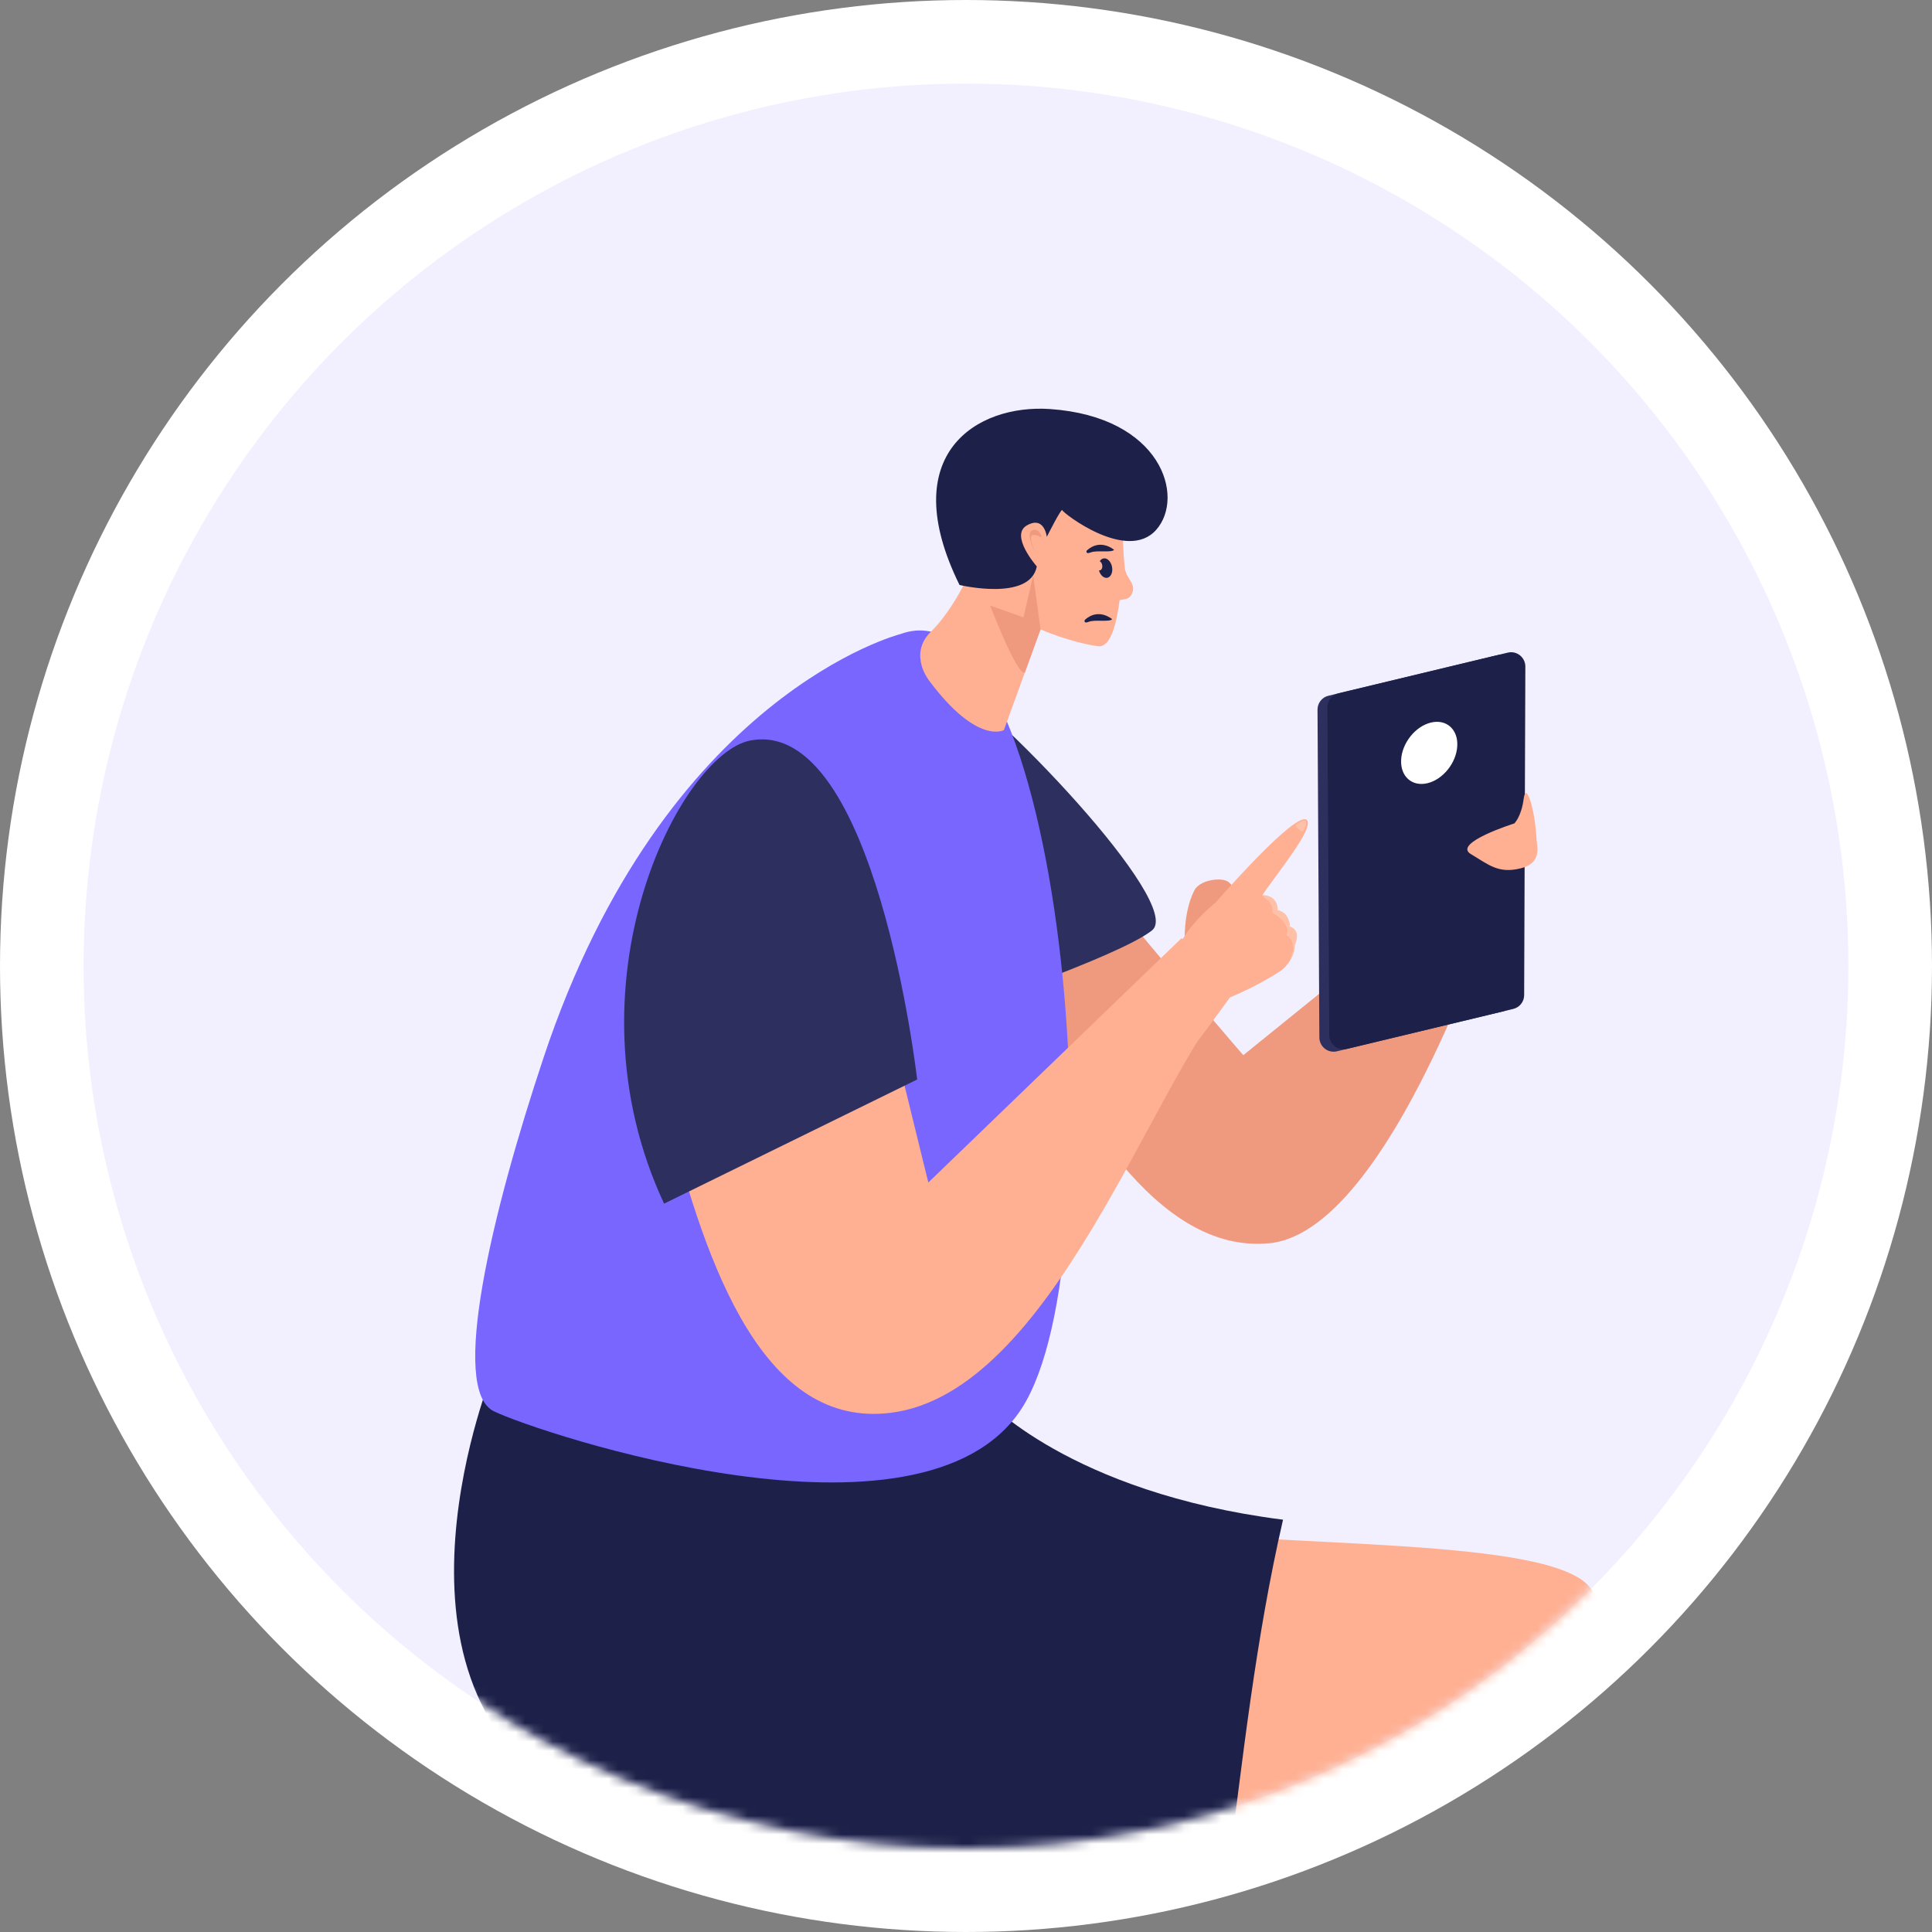 <svg width="208" height="208" viewBox="0 0 208 208" fill="none" xmlns="http://www.w3.org/2000/svg">
<rect x="0" y="0" width="208" height="208" fill="#808080" stroke="none"/>
<circle cx="104" cy="104" r="104" fill="white"/>
<circle cx="104" cy="104" r="95" fill="#F2F0FF"/>
<mask id="mask0_1058_5613" style="mask-type:alpha" maskUnits="userSpaceOnUse" x="9" y="9" width="190" height="190">
<circle cx="104" cy="104" r="95" fill="white"/>
</mask>
<g mask="url(#mask0_1058_5613)">
<path d="M120.727 98.052C127.481 106.243 133.853 113.601 133.853 113.601L159.898 92.535L162.871 91.82C162.871 91.82 150.619 132.447 136.689 133.845C124.335 135.085 115.441 118.573 109.62 107.34C114.266 99.061 115.744 102.6 120.727 98.052Z" fill="#EF9A7F"/>
<path d="M102.676 108.981C102.676 108.981 120.452 103.002 124.024 100.169C127.597 97.336 106.851 75.753 100.824 72.358C97.045 70.228 102.676 108.981 102.676 108.981Z" fill="#2D305E"/>
<path d="M161.266 70.519L143.014 74.905C142.325 75.07 141.84 75.692 141.844 76.406L142.043 111.691C142.047 112.684 142.972 113.415 143.932 113.185L161.858 108.878C162.543 108.714 163.026 108.1 163.028 107.391L163.156 72.029C163.159 71.028 162.231 70.288 161.266 70.519Z" fill="#2D305E"/>
<path d="M162.331 70.261L144.079 74.647C143.389 74.813 142.905 75.435 142.909 76.148L143.106 111.433C143.112 112.427 144.036 113.157 144.995 112.927L162.923 108.62C163.606 108.456 164.09 107.842 164.092 107.133L164.22 71.77C164.224 70.77 163.295 70.03 162.331 70.261Z" fill="#1D2149"/>
<path d="M156.89 80.329C156.788 82.132 155.353 83.918 153.684 84.32C152.015 84.72 150.746 83.585 150.847 81.781C150.949 79.98 152.384 78.193 154.053 77.792C155.723 77.389 156.993 78.526 156.89 80.329Z" fill="white"/>
<path d="M155.392 188.828C155.392 188.828 167.62 195.341 168.95 200.258C170.28 205.176 141.703 204.777 132.798 197.733C123.892 190.688 155.392 188.828 155.392 188.828Z" fill="#1D2149"/>
<path d="M122.785 164.516C138.512 166.688 166.91 165.482 171.166 170.896C179.29 181.232 161.352 193.397 154.153 194.82C146.024 196.426 134.211 197.092 118.133 198.542C119.766 185.759 119.875 177.08 122.785 164.516Z" fill="#FFB092"/>
<path d="M53.102 147.562L106.036 150.561C106.036 150.561 115.074 160.68 138.132 163.611C135.183 176.389 133.778 189.427 132.105 202.425C108.993 204.281 78.458 204.094 60.808 193.282C39.637 180.315 53.102 147.562 53.102 147.562Z" fill="#1D2149"/>
<path d="M96.938 68.265C96.938 68.265 71.573 74.714 58.539 113.809C52.934 130.621 48.388 149.624 53.175 151.941C57.961 154.255 99.26 168.112 109.971 151.675C120.682 135.235 114.302 61.904 96.938 68.265Z" fill="#7966FF"/>
<path d="M120.903 55.313C120.903 55.313 120.781 58.039 121.084 61.056C121.214 62.35 122.35 62.767 121.885 63.874C121.499 64.793 120.565 64.416 120.531 64.676C120.165 67.474 119.476 69.765 118.19 69.573C115.007 69.102 112.023 67.756 112.023 67.756L108.081 78.6C108.081 78.6 105.244 80.243 100.057 73.311C100.057 73.311 97.736 70.467 100.217 68.015C102.698 65.564 104.342 61.765 104.342 61.765C104.342 61.765 107.136 52.951 112.066 52.179C116.996 51.407 120.903 55.313 120.903 55.313Z" fill="#FFB092"/>
<path d="M118.315 61.4C118.453 61.923 118.842 62.278 119.215 62.205C119.608 62.124 119.834 61.593 119.721 61.021C119.607 60.443 119.192 60.038 118.799 60.12C118.633 60.153 118.494 60.266 118.403 60.423C118.524 60.49 118.623 60.639 118.663 60.825C118.72 61.104 118.61 61.362 118.415 61.404C118.381 61.41 118.348 61.407 118.315 61.4Z" fill="#1D2149"/>
<path d="M119.944 59.196C119.944 59.196 118.489 57.915 116.997 59.271C116.997 59.271 116.803 59.724 117.445 59.469C118.087 59.217 119.644 59.53 119.944 59.196Z" fill="#1D2149"/>
<path d="M119.736 66.665C119.736 66.665 118.281 65.384 116.789 66.74C116.789 66.74 116.595 67.193 117.237 66.938C117.879 66.684 119.435 66.998 119.736 66.665Z" fill="#1D2149"/>
<path d="M111.235 61.945L110.188 66.466L106.596 65.195C106.596 65.195 109.482 72.742 110.337 72.41L112.025 67.769L111.235 61.945Z" fill="#EF9A7F"/>
<path d="M103.303 62.979C103.303 62.979 110.903 64.796 111.622 60.98C111.622 60.98 108.67 57.634 110.56 56.562C112.45 55.489 112.699 57.8 112.699 57.8C112.699 57.8 114.292 54.634 114.362 54.926C114.432 55.219 121.337 60.587 124.475 57.045C127.615 53.503 125.046 44.873 113.056 44.038C105.192 43.49 96.34 48.864 103.303 62.979Z" fill="#1D2149"/>
<path d="M96.634 113.806C98.569 121.741 99.945 127.309 99.945 127.309L127.182 101.031C129.84 101.706 129.729 106.785 132.464 107.162C124.009 116.504 113.345 149.95 95.875 152.106C82.343 153.776 76.163 136.819 71.922 120.167C76.37 119.052 91.972 115.407 96.634 113.806Z" fill="#FFB092"/>
<path d="M71.496 129.585L98.742 116.22C98.742 116.22 94.278 77.199 80.799 79.719C73.256 81.127 60.463 105.971 71.496 129.585Z" fill="#2D305E"/>
<path d="M164.041 85.995C163.789 87.944 163.03 88.653 163.03 88.653C163.03 88.653 156.354 90.748 158.343 91.944C160.33 93.139 161.328 94.068 163.71 93.489C166.092 92.909 165.455 91.044 165.422 90.355C165.263 87.088 164.292 84.046 164.041 85.995Z" fill="#FFB092"/>
<path d="M112.138 57.728C112.138 57.728 111.8 56.73 111.072 57.123C110.345 57.516 111.607 59.797 111.607 59.797C111.607 59.797 110.521 57.615 111.24 57.595C111.96 57.573 112.006 58.032 112.138 57.728Z" fill="#EF9A7F"/>
<path d="M127.56 101.778C127.56 101.778 127.308 98.367 128.585 95.855C129.141 94.763 131.316 94.439 132.13 94.874C132.882 95.275 133.776 97.224 133.756 97.884C133.736 98.545 133.544 99.364 132.213 98.286C130.882 97.206 130.543 97.525 130.543 97.525L127.56 101.778Z" fill="#EF9A7F"/>
<path d="M138.415 104.033C138.232 104.231 138.049 104.394 137.894 104.507C137.861 104.53 137.834 104.551 137.807 104.568C137.116 105.02 136.406 105.435 135.734 105.796C133.931 106.774 132.416 107.385 132.416 107.385C132.416 107.385 125.417 117.092 124.102 117.93C122.457 118.266 118.079 113.242 118.079 113.242C118.033 111.769 126.218 102.954 127.439 100.929C128.664 98.903 130.866 97.181 130.866 97.181C130.866 97.181 139.549 87.175 140.691 88.281C141.575 89.134 137.231 94.343 135.941 96.329C135.931 96.346 135.918 96.361 135.908 96.378C135.914 96.375 136.988 96.302 137.401 97.203C137.604 97.642 137.53 97.962 137.53 97.962C137.53 97.962 138.15 98.127 138.436 98.49C138.723 98.854 138.961 99.564 138.826 99.74C138.834 99.745 139.39 99.861 139.581 100.412C139.774 100.961 139.404 101.75 139.404 101.75L139.4 101.747C139.4 101.854 139.397 101.959 139.387 102.062C139.308 102.842 138.856 103.55 138.415 104.033Z" fill="#FFB092"/>
<path opacity="0.2" d="M136.261 96.75C136.42 96.88 136.579 97.013 136.699 97.182C136.798 97.321 136.893 97.477 136.945 97.639C136.989 97.778 136.981 97.91 136.976 98.053C136.975 98.13 136.965 98.227 137.015 98.29C137.065 98.352 137.164 98.38 137.234 98.416C137.392 98.499 137.527 98.618 137.665 98.729C137.959 98.964 138.213 99.222 138.393 99.557C138.526 99.802 138.656 100.093 138.581 100.375C138.561 100.452 138.521 100.526 138.503 100.605C138.482 100.704 138.519 100.702 138.598 100.749C138.735 100.834 138.842 100.965 138.937 101.094C139.33 101.627 139.217 102.258 139.041 102.846C138.978 103.056 138.912 103.266 138.847 103.475C139.115 103.064 139.334 102.58 139.388 102.061C139.398 101.959 139.401 101.853 139.401 101.746L139.406 101.749C139.406 101.749 139.776 100.96 139.583 100.411C139.391 99.86 138.834 99.744 138.828 99.739C138.962 99.563 138.725 98.853 138.438 98.489C138.152 98.126 137.531 97.961 137.531 97.961C137.531 97.961 137.605 97.641 137.402 97.202C137.002 96.33 135.987 96.371 135.915 96.377C136.013 96.52 136.121 96.636 136.261 96.75Z" fill="white"/>
<path opacity="0.2" d="M139.496 88.924C139.496 88.924 140.081 89.631 140.255 89.518C140.429 89.405 140.777 88.427 140.542 88.352C140.306 88.279 139.563 88.683 139.496 88.924Z" fill="white"/>
</g>
</svg>
